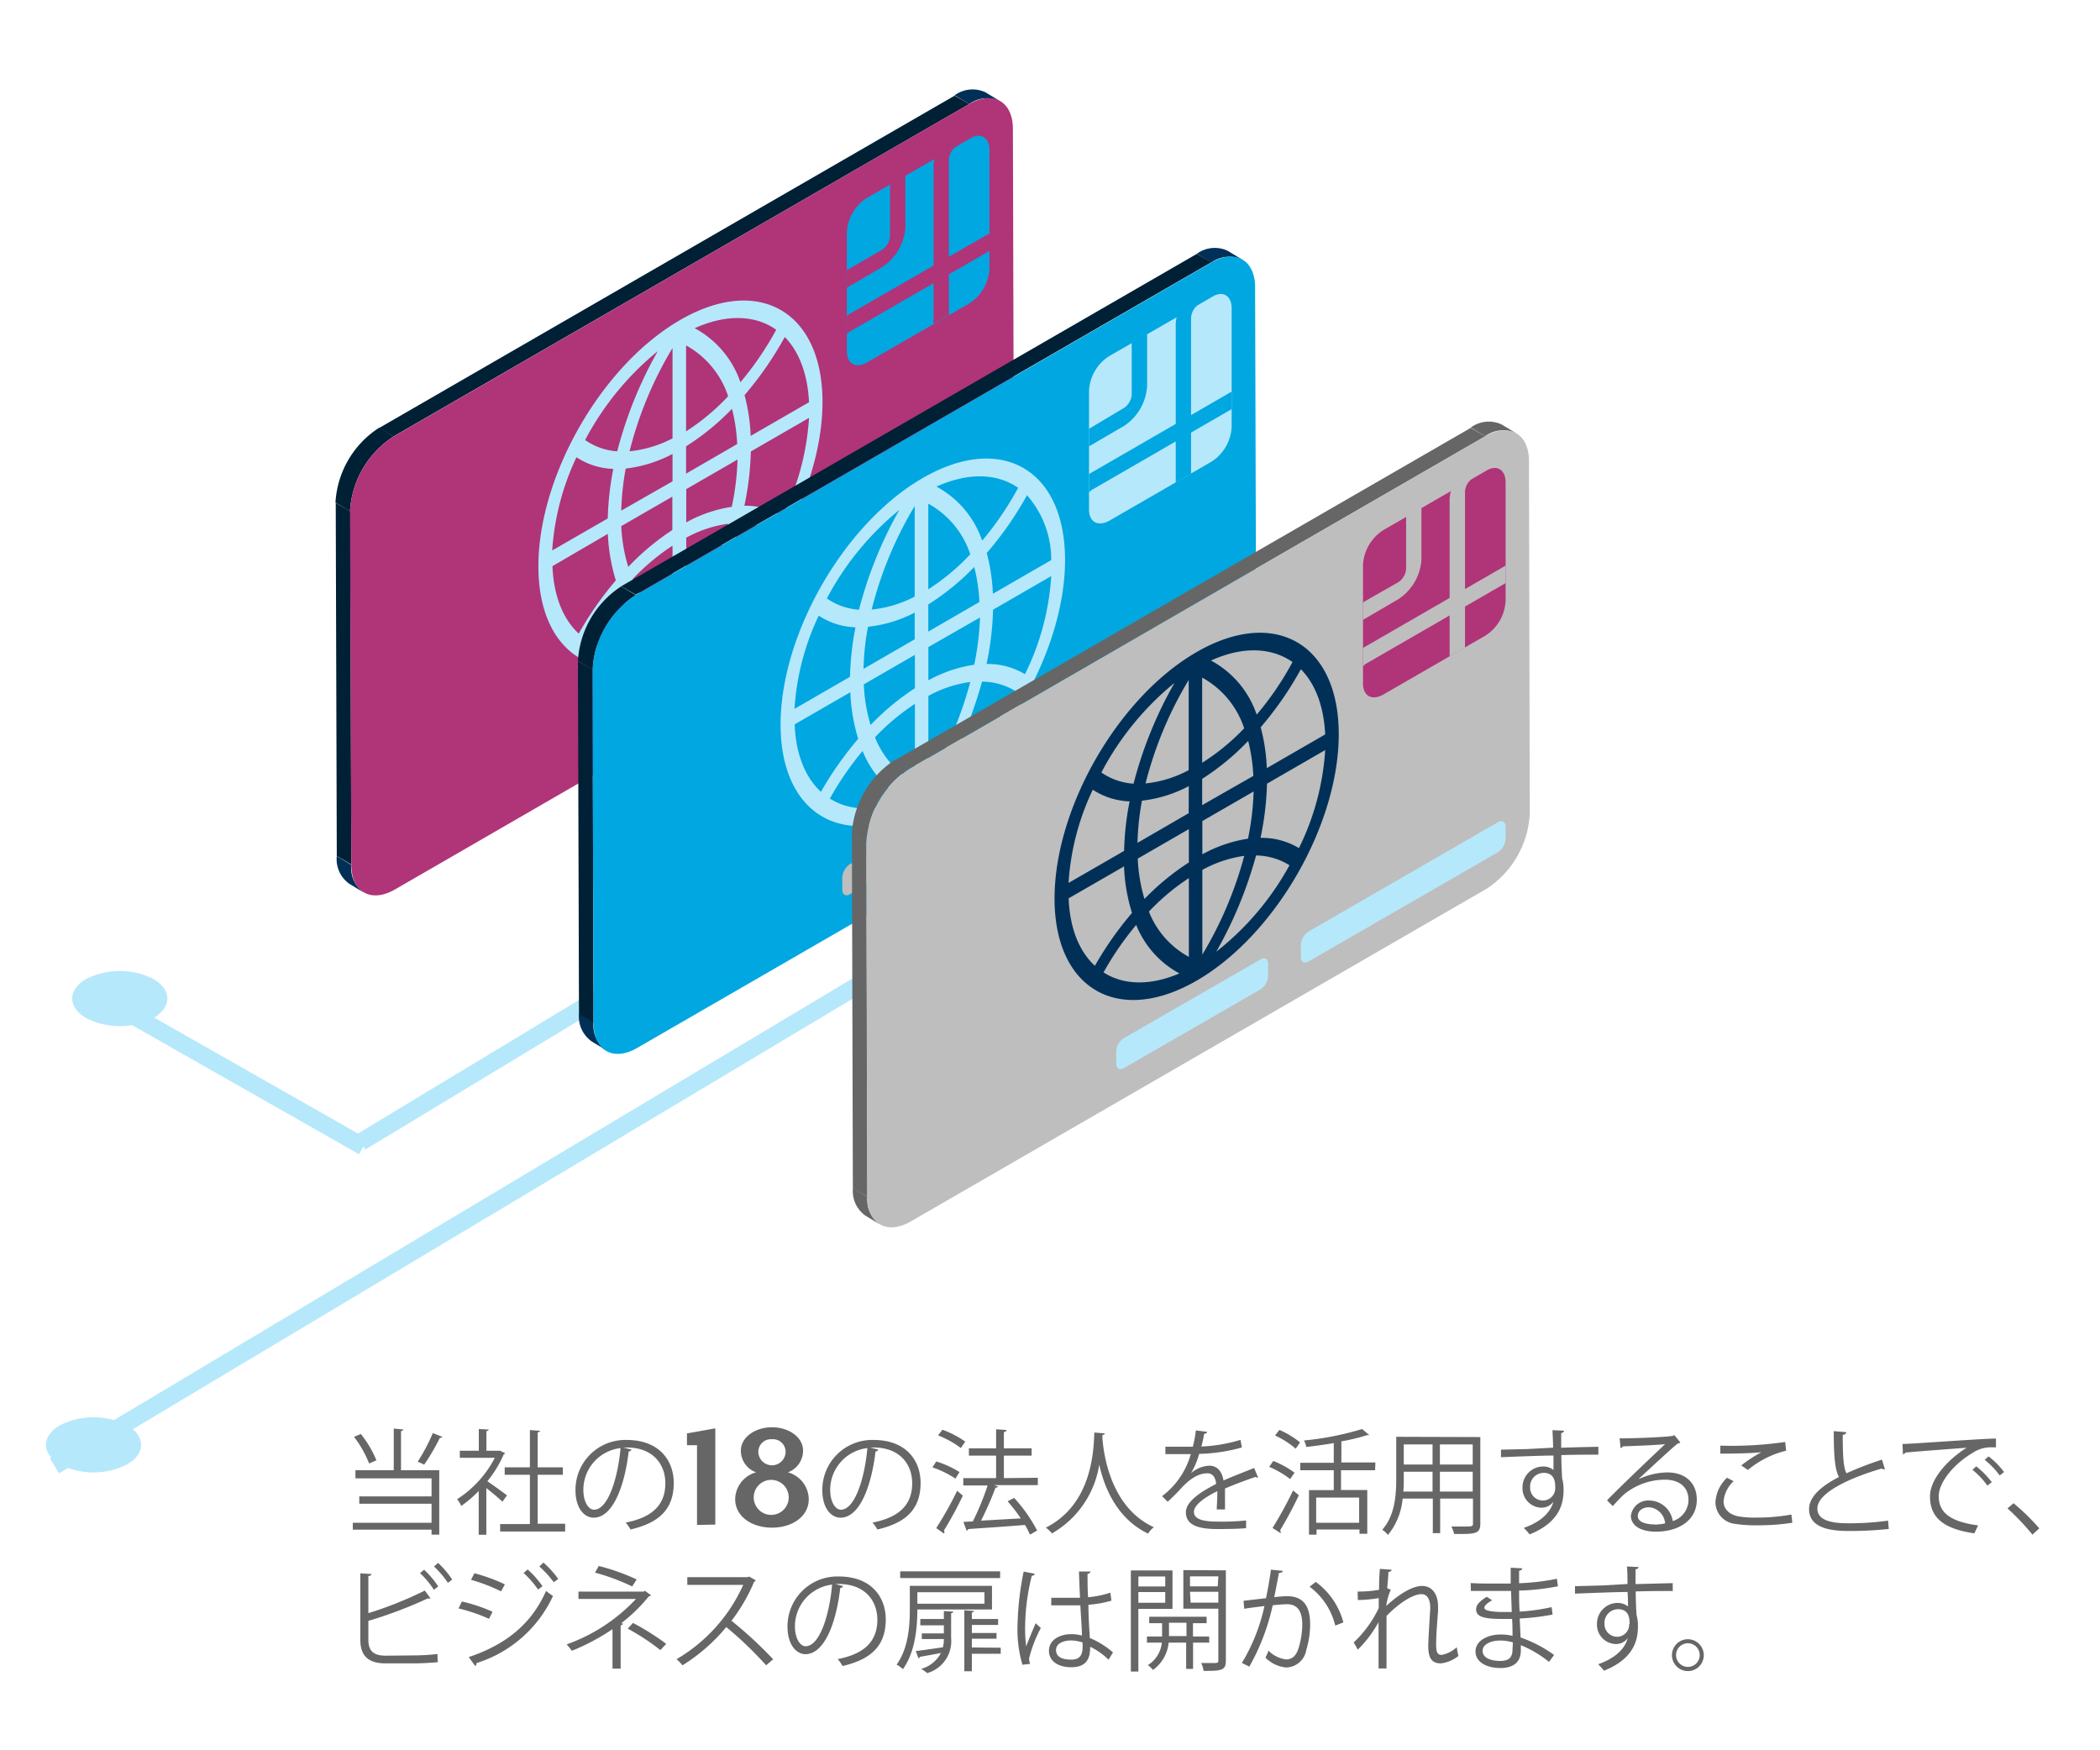 <svg id="6465c38d-2a33-4d65-9eeb-785d29f911cf" data-name="Layer 1" xmlns="http://www.w3.org/2000/svg" viewBox="0 0 240 200"><title>OurOffering</title><path d="M46.09,163.34c0,.09-.08.16-.26.18V168H50.2v7.36h-.88v-.57h-9V174h9v-2.17H41.06v-.84h8.26v-2.06h-8.7V168H45v-4.76Zm-4.85.52a12.58,12.58,0,0,1,1.78,3l-.83.37a12.94,12.94,0,0,0-1.73-3.05Zm9.32.33c-.05.08-.14.11-.29.11a24.69,24.69,0,0,1-1.79,3.06l-.74-.34a21.65,21.65,0,0,0,1.73-3.27Z" style="fill:#666"/><path d="M57.73,166.06a.31.31,0,0,1-.16.13,13.36,13.36,0,0,1-1.87,3.07c.62.41,1.9,1.35,2.24,1.61l-.52.73c-.37-.37-1.2-1.06-1.84-1.56v5.33h-.87v-5a13.13,13.13,0,0,1-2,1.71,3.11,3.11,0,0,0-.47-.77,12.35,12.35,0,0,0,4.31-4.73h-4v-.81h2.17v-2.48l1.13.06c0,.09-.09.16-.26.18v2.24H57l.15,0Zm3.72,8.05h3.14V175H57.16v-.85h3.4v-5.63H57.68v-.85h2.88v-4.26l1.16.08c0,.09-.09.15-.27.18v4h2.87v.85H61.45Z" style="fill:#666"/><path d="M72.17,165.64a.33.33,0,0,1-.32.21c-.47,4-1.82,7.57-4,7.57-1.09,0-2.08-1.09-2.08-3.15a5.7,5.7,0,0,1,5.85-5.73c3.75,0,5.38,2.38,5.38,4.91,0,3.1-1.79,4.59-4.94,5.32a4.94,4.94,0,0,0-.55-.79c3-.58,4.53-2,4.53-4.49,0-2.14-1.38-4.09-4.42-4.09l-.39,0Zm-1.25-.17a4.8,4.8,0,0,0-4.25,4.78c0,1.39.6,2.26,1.22,2.26C69.47,172.51,70.6,169,70.92,165.47Z" style="fill:#666"/><path d="M79.66,174.25v-9.11H78.51v-1.35l3.24-.58v11Z" style="fill:#666"/><path d="M88.23,174.56c-2.32,0-4.21-1.28-4.21-3.26a3.24,3.24,0,0,1,2.39-3.06,2.63,2.63,0,0,1-1.74-2.47c0-1.58,1.69-2.68,3.56-2.68s3.55,1.1,3.55,2.68a2.65,2.65,0,0,1-1.73,2.47,3.24,3.24,0,0,1,2.38,3.06C92.43,173.28,90.55,174.56,88.23,174.56Zm-2.09-3.46a2,2,0,0,0,2.09,2,2,2,0,1,0-2.09-2Zm2.09-6.64A1.44,1.44,0,0,0,86.67,166a1.56,1.56,0,0,0,3.11,0A1.44,1.44,0,0,0,88.23,164.46Z" style="fill:#666"/><path d="M100.38,165.64a.33.33,0,0,1-.32.21c-.47,4-1.82,7.57-4,7.57-1.09,0-2.08-1.09-2.08-3.15a5.7,5.7,0,0,1,5.85-5.73c3.76,0,5.38,2.38,5.38,4.91,0,3.1-1.79,4.59-4.94,5.32a4.94,4.94,0,0,0-.55-.79c3-.58,4.53-2,4.53-4.49,0-2.14-1.38-4.09-4.42-4.09l-.39,0Zm-1.25-.17a4.8,4.8,0,0,0-4.25,4.78c0,1.39.6,2.26,1.22,2.26C97.68,172.51,98.81,169,99.13,165.47Z" style="fill:#666"/><path d="M107,167a11,11,0,0,1,2.66,1.21l-.47.75a11.11,11.11,0,0,0-2.63-1.29Zm0,7.61a42.52,42.52,0,0,0,2.39-4.26l.65.55a41.64,41.64,0,0,1-2.17,4,.37.37,0,0,1,.07.18.21.21,0,0,1-.07.15Zm.7-11.24a11.24,11.24,0,0,1,2.62,1.36l-.51.73a10.88,10.88,0,0,0-2.6-1.44Zm10.91,5.49v.84H113.6l.47.16a.36.36,0,0,1-.3.14,37.5,37.5,0,0,1-1.65,3.76l4.54-.26a20.07,20.07,0,0,0-1.5-1.95l.74-.39a17.46,17.46,0,0,1,2.63,3.73l-.82.47a9.08,9.08,0,0,0-.57-1.11c-2.39.2-4.9.36-6.48.47a.22.22,0,0,1-.19.18l-.37-1,1.08-.05a30.3,30.3,0,0,0,1.69-4.11h-2.78v-.84h3.75v-2.57h-3.11v-.83h3.11v-2.18l1.19.08c0,.13-.13.22-.3.24v1.86h3.17v.83h-3.17v2.57Z" style="fill:#666"/><path d="M126.26,163.79c0,.1-.1.16-.27.19l0,.38c.15,1.83.93,7.9,5.88,10.15a2.67,2.67,0,0,0-.66.73c-3.51-1.67-5-5.2-5.58-7.89h0a11,11,0,0,1-5.41,7.87,3.44,3.44,0,0,0-.7-.66c5.42-2.72,5.46-9.11,5.55-10.87Z" style="fill:#666"/><path d="M143.79,168.84a.13.13,0,0,1-.08,0,.36.36,0,0,1-.2-.08c-1,.33-2.43.86-3.51,1.33,0,.3,0,.63,0,1s0,.88,0,1.39l-.94,0c0-.46.06-1.06.06-1.57,0-.2,0-.38,0-.52-1.47.72-2.67,1.59-2.67,2.37s.9,1.11,2.69,1.11a28,28,0,0,0,3.27-.13v.88c-.77.07-1.94.1-3.28.1-2.49,0-3.6-.6-3.6-1.93,0-1.14,1.51-2.24,3.46-3.22-.08-.82-.44-1.22-1-1.22-.95,0-1.94.53-3.11,1.83-.36.4-.87.91-1.43,1.42l-.64-.64a9.06,9.06,0,0,0,3.28-4.8l-.73,0h-2.17v-.85c.79,0,1.72,0,2.25,0l.88,0a13.39,13.39,0,0,0,.35-1.86l1.28.16c0,.13-.13.21-.33.23-.09.52-.2,1-.32,1.45a17.87,17.87,0,0,0,4.47-.76l.16.87a19.58,19.58,0,0,1-4.88.73,9.26,9.26,0,0,1-.93,2.2h0a3.44,3.44,0,0,1,2.09-.85c.89,0,1.45.64,1.62,1.69,1.09-.49,2.46-1,3.5-1.43Z" style="fill:#666"/><path d="M145.52,166.94a10.65,10.65,0,0,1,2.43,1.34l-.5.73a11.17,11.17,0,0,0-2.4-1.4Zm-.09,7.66a43.67,43.67,0,0,0,2.35-4.29l.66.55a45,45,0,0,1-2.14,4,.3.3,0,0,1,.06.19.23.23,0,0,1,0,.14Zm.79-11.21a10.24,10.24,0,0,1,2.36,1.43l-.5.72a9.9,9.9,0,0,0-2.36-1.51ZM157.15,168h-3.89v2.26h3v5h-.89v-.49h-4.91v.59h-.86v-5.09h2.83V168h-3.83v-.85h3.83V164.9c-1,.17-2.12.33-3.14.44a2.84,2.84,0,0,0-.26-.74,33.81,33.81,0,0,0,6.64-1.31l.83.7c-.05,0-.08,0-.26,0a22.77,22.77,0,0,1-2.94.71v2.41h3.89Zm-1.82,6v-2.88h-4.91V174Z" style="fill:#666"/><path d="M169.18,164.21v9.88c0,1.2-.57,1.21-3,1.19a3.52,3.52,0,0,0-.31-.85l1.32,0c1.08,0,1.15,0,1.15-.37v-2.82h-3.75v3.95h-.84v-3.95H160.3a7.61,7.61,0,0,1-1.67,4.15,3.13,3.13,0,0,0-.66-.59c1.46-1.63,1.6-4,1.6-5.83v-4.79ZM160.43,169c0,.45,0,.93-.05,1.44h3.34v-2.27h-3.29Zm3.29-3.95h-3.29v2.3h3.29Zm4.59,2.3v-2.3h-3.75v2.3Zm-3.75,3.09h3.75v-2.27h-3.75Z" style="fill:#666"/><path d="M177.5,165.42c0-.28-.05-1.7-.08-2l1.34.06a.37.37,0,0,1-.34.27c0,.16,0,.31,0,1.68,1.59-.06,3.27-.09,4.25-.11v.9c-1.11,0-2.68,0-4.23.05,0,1,.05,1.95.09,2.67a4.42,4.42,0,0,1,.16,1.36,5.6,5.6,0,0,1-.13,1.26c-.34,1.52-1.46,2.86-3.75,3.77a6.48,6.48,0,0,0-.66-.74c2-.71,3.06-1.79,3.38-3h0a1.64,1.64,0,0,1-1.34.69A2.21,2.21,0,0,1,174,170a2.38,2.38,0,0,1,2.34-2.43,1.88,1.88,0,0,1,1.2.4c0-.22,0-1.09,0-1.65-1.35,0-5.46.17-6,.19l0-.86,3-.07Zm.24,4.57c0-.51,0-1.69-1.32-1.69a1.56,1.56,0,0,0-1.55,1.65,1.46,1.46,0,0,0,1.44,1.51A1.4,1.4,0,0,0,177.74,170Z" style="fill:#666"/><path d="M187.32,169a7.93,7.93,0,0,1,3.23-.75c2.07,0,3.37,1.21,3.37,3.12,0,2.35-2.07,3.65-4.68,3.65-1.69,0-2.85-.67-2.85-1.82a2,2,0,0,1,2.13-1.74,2.74,2.74,0,0,1,2.65,2.35,2.55,2.55,0,0,0,1.8-2.43c0-1.4-1-2.3-2.68-2.3a7.37,7.37,0,0,0-4.72,1.71c-.39.36-.9.91-1.25,1.31l-.66-.66c1.17-1.23,4.89-4.78,6.65-6.43-.75.11-3.35.21-4.83.26a.46.46,0,0,1-.27.2l-.11-1.11c1.76,0,5.11-.14,6.06-.28l.2-.09.68.84a.59.59,0,0,1-.31.12c-.92.75-3.39,3.07-4.41,4Zm1.8,5.21a5.53,5.53,0,0,0,1.18-.14,2,2,0,0,0-1.84-1.84c-.68,0-1.28.36-1.28,1C187.18,174,188.26,174.19,189.12,174.19Z" style="fill:#666"/><path d="M204.84,174a25,25,0,0,1-4,.29,15.33,15.33,0,0,1-2.54-.16,2.51,2.51,0,0,1-2.25-2.49,4.19,4.19,0,0,1,1.32-2.78l.76.39a3.57,3.57,0,0,0-1.15,2.31c0,.76.51,1.45,1.63,1.7a11.2,11.2,0,0,0,2.12.15,21.4,21.4,0,0,0,4-.35ZM199,167.45a15.94,15.94,0,0,1,2.3-1.51h0c-1,.12-3.25.17-4.69.16,0-.25,0-.68,0-.91a42.75,42.75,0,0,0,7.41-.42l.11,1a10.7,10.7,0,0,0-4.37,2.2Z" style="fill:#666"/><path d="M215.42,167.89a.2.2,0,0,1-.11,0,.53.53,0,0,1-.27-.08c-3.86,1.13-7.36,2.83-7.34,4.57,0,1.25,1.37,1.68,3.48,1.68a31.58,31.58,0,0,0,4.6-.3l.08.95a41.07,41.07,0,0,1-4.65.23c-2.58,0-4.45-.59-4.46-2.5,0-1.4,1.38-2.62,3.42-3.67-.45-.79-.6-2.3-.6-5.24l1.43.12c0,.17-.14.27-.4.31,0,2.27.06,3.69.42,4.39a38.2,38.2,0,0,1,4.06-1.56Z" style="fill:#666"/><path d="M217.43,165c1,0,9-.61,10.68-.62v1h-.48a3.74,3.74,0,0,0-2.22.66c-2,1.17-3.84,3.27-3.84,4.94,0,1.82,1.27,2.9,4.5,3.32l-.43.91c-3.69-.53-5.07-1.91-5.07-4.23,0-1.83,1.81-4.05,4.19-5.55-1.43.11-5.27.39-7,.55a.43.43,0,0,1-.28.21Zm8.43,2.56a10,10,0,0,1,1.77,1.8l-.5.4a8.87,8.87,0,0,0-1.71-1.81Zm1.4-1.14a8.32,8.32,0,0,1,1.77,1.79l-.49.39a9.58,9.58,0,0,0-1.72-1.79Z" style="fill:#666"/><path d="M230.12,171.77a25.08,25.08,0,0,1,2.94,2.87l-.78.72a28.3,28.3,0,0,0-2.85-3Z" style="fill:#666"/><path d="M47.25,189.16A25.09,25.09,0,0,0,50,189c0,.28,0,.65.05.93-.86.09-2.16.14-2.69.14H44.09c-2,0-2.91-.85-2.91-2.71v-7.58l1.27.08c0,.13-.11.21-.35.23v4.24a43.37,43.37,0,0,0,6.45-2.58l.66.9a.26.26,0,0,1-.15,0,.37.37,0,0,1-.18,0,49.24,49.24,0,0,1-6.78,2.56v2.17c0,1.32.64,1.81,2,1.81Zm1.22-9.79a10,10,0,0,1,1.61,1.91l-.49.38A10.47,10.47,0,0,0,48,179.75Zm1.6-.78a10.63,10.63,0,0,1,1.61,1.9l-.49.38A10.48,10.48,0,0,0,49.6,179Z" style="fill:#666"/><path d="M52.79,183a18.64,18.64,0,0,1,3.5,1.17l-.4.81a19.24,19.24,0,0,0-3.49-1.19Zm.78,6.35c4.17-1.4,7.12-3.69,8.84-7.56a8.9,8.9,0,0,0,.79.58,14.35,14.35,0,0,1-8.75,7.67.31.31,0,0,1-.14.33Zm.65-9.58a20.65,20.65,0,0,1,3.48,1.27l-.43.8a20.56,20.56,0,0,0-3.44-1.32Zm6.08-.43A10.18,10.18,0,0,1,62,181.26l-.51.37a10.86,10.86,0,0,0-1.65-1.89Zm1.81-.79a11.66,11.66,0,0,1,1.69,1.87l-.51.38A11.7,11.7,0,0,0,61.64,179Z" style="fill:#666"/><path d="M74.39,182.28c0,.07-.11.11-.23.12A18.83,18.83,0,0,1,71,185.48l.21.05a.32.32,0,0,1-.28.19v4.95H70v-4.51a25,25,0,0,1-4.64,2.47,9.22,9.22,0,0,0-.6-.73,20,20,0,0,0,7.92-5.19H66.11v-.84h7.45l.15-.09Zm-2.14-1A24.49,24.49,0,0,0,68,179.7l.43-.76a23.79,23.79,0,0,1,4.33,1.54Zm.09,4.17a27.69,27.69,0,0,1,3.8,2.39l-.67.71a25.64,25.64,0,0,0-3.73-2.45Z" style="fill:#666"/><path d="M86.37,180.58a.24.24,0,0,1-.17.14,20.32,20.32,0,0,1-2.6,4.48,47.25,47.25,0,0,1,4.76,4.4l-.8.69A42.68,42.68,0,0,0,83,185.92a20.51,20.51,0,0,1-5,4.37,5.56,5.56,0,0,0-.68-.7,18.68,18.68,0,0,0,7.62-8.49H78.55v-.88h6.89l.17-.07Z" style="fill:#666"/><path d="M96.35,181.24a.32.32,0,0,1-.32.21c-.47,4.05-1.82,7.57-4,7.57C91,189,90,187.93,90,185.87a5.7,5.7,0,0,1,5.85-5.73c3.76,0,5.38,2.38,5.38,4.91,0,3.1-1.79,4.59-4.94,5.32a4.94,4.94,0,0,0-.55-.79c3-.58,4.53-2,4.53-4.49,0-2.14-1.38-4.09-4.42-4.09l-.39,0Zm-1.25-.17a4.8,4.8,0,0,0-4.25,4.78c0,1.39.6,2.26,1.22,2.26C93.65,188.11,94.78,184.64,95.1,181.07Z" style="fill:#666"/><path d="M113.37,183.91h-8.53c0,2-.23,4.86-1.65,6.82a3.66,3.66,0,0,0-.72-.52c1.36-1.88,1.51-4.47,1.51-6.34v-2.66h9.39Zm.93-4.36v.77H102.88v-.77ZM107.87,185v-.91l1.08.07c0,.09-.08.16-.25.18v2.84a3.79,3.79,0,0,1-2.73,4,5.24,5.24,0,0,0-.69-.48,3.69,3.69,0,0,0,2.26-1.82c-.92.18-1.8.34-2.41.44a.22.22,0,0,1-.16.17l-.31-.83c.82-.09,1.93-.26,3.1-.43a3.72,3.72,0,0,0,.11-.94h-2.52v-.65h2.52v-.92h-2.69V185Zm4.64-3.06h-7.67v1.31h7.67Zm1.86,6.34v.69h-3.3v2h-.86V184l1.1.08c0,.09-.07.15-.24.17V185h3v.68h-3v.92h2.82v.65h-2.82v1Z" style="fill:#666"/><path d="M116.85,190.23a14.41,14.41,0,0,1-.56-4.58,33.87,33.87,0,0,1,.7-6.07l1.27.25a.34.34,0,0,1-.34.23,24.9,24.9,0,0,0-.76,5.6,15.85,15.85,0,0,0,.12,2.46c.29-.78.81-2,1.08-2.64l.59.55a15.13,15.13,0,0,0-1.34,3.47,1.57,1.57,0,0,0,.13.62Zm3.3-7.66c1.1,0,2.19,0,3.28,0-.05-1.12-.09-2.08-.12-3l1.32,0c0,.13-.13.24-.34.28,0,.83,0,1.67.06,2.66a11,11,0,0,0,2.55-.52l.12.91a12.18,12.18,0,0,1-2.63.47c0,1.44.12,3,.16,3.8a9.55,9.55,0,0,1,2.65,1.65l-.51.83a7.73,7.73,0,0,0-2.1-1.48c0,1.1-.22,2.34-2.17,2.34-1.53,0-2.54-.73-2.54-1.87,0-1.33,1.34-1.91,2.54-1.91a4.72,4.72,0,0,1,1.23.16c0-.81-.12-2.18-.18-3.45-.4,0-1,0-1.33,0h-2Zm3.57,5.11a4.44,4.44,0,0,0-1.29-.23c-.79,0-1.74.28-1.74,1.1s.78,1.09,1.73,1.09,1.31-.47,1.31-1.51Z" style="fill:#666"/><path d="M134,183.84h-3.9V191h-.86V179.45H134Zm-.83-3.7h-3.07v1.14h3.07Zm-3.07,3h3.07v-1.22h-3.07Zm8.1,4.56h-1.85v3h-.79v-3h-2a4.35,4.35,0,0,1-1.79,3.12,2.83,2.83,0,0,0-.59-.55,3.41,3.41,0,0,0,1.6-2.57h-1.7V187h1.73v-1.52h-1.47v-.74h6.56v.74h-1.56V187h1.85Zm-4.6-.75h2v-1.52h-2Zm6.5-7.51v10.32c0,1.12-.5,1.17-2.54,1.17a3.58,3.58,0,0,0-.28-.9l1.19,0c.69,0,.77,0,.77-.3v-5.91h-4v-4.41Zm-.86.69H136v1.14h3.17Zm-3.17,3h3.17v-1.24H136Z" style="fill:#666"/><path d="M146.6,179.5c0,.16-.19.22-.43.24-.15.72-.38,2-.54,2.76.59-.06,1.12-.11,1.45-.11,2,0,2.65,1.28,2.65,3.24a10.15,10.15,0,0,1-.44,2.91,2.39,2.39,0,0,1-2.32,2,3.85,3.85,0,0,1-2.35-1.13,5.12,5.12,0,0,0,.35-.79,3.5,3.5,0,0,0,2,1c.74,0,1.18-.46,1.44-1.3a9.51,9.51,0,0,0,.42-2.66c0-1.48-.49-2.37-1.79-2.35a14.28,14.28,0,0,0-1.59.13,25,25,0,0,1-2.67,7l-.85-.42a21.3,21.3,0,0,0,2.58-6.5c-.66.08-1.61.19-2.31.31l-.08-.91,2.57-.3c.2-1,.41-2.12.56-3.26Zm6,6.25a7.83,7.83,0,0,0-2.93-4.44l.7-.55a8.36,8.36,0,0,1,3.16,4.63Z" style="fill:#666"/><path d="M155.16,181.86a12.9,12.9,0,0,0,2.45-.2c0-.78,0-1.21.09-2.39l1.34.1c0,.14-.15.24-.37.26,0,.57-.1,1.38-.13,1.86l.41.16a6.2,6.2,0,0,0-.52,1.86c1.43-1.34,3-2.29,4.09-2.29s1.83.86,1.83,2.36c0,.17,0,.34,0,.51-.09,1.14-.22,2.77-.22,3.81,0,.78.09,1.2.63,1.2a3.49,3.49,0,0,0,1.73-.88,7.93,7.93,0,0,0,.19,1,4,4,0,0,1-2,.85c-1.09,0-1.45-.65-1.45-2,0-.68.23-4.26.23-4.27,0-1.13-.39-1.64-1-1.64-1,0-2.62,1.06-4,2.49,0,1.88,0,4.2,0,6h-.91c0-.75,0-4.46,0-5.29a13.67,13.67,0,0,1-2.37,3.14l-.47-.82a13.22,13.22,0,0,0,2.86-3.93c0-.38,0-.73,0-1.14a14.72,14.72,0,0,1-2.39.22Z" style="fill:#666"/><path d="M168.08,180.89c.81.06,1.89.06,2.77.06l1.8,0c0-.63,0-1.35,0-1.81l1.32.07c0,.15-.13.23-.36.27,0,.21,0,1.21,0,1.43a25.59,25.59,0,0,0,4.32-.51l.12.86a25.51,25.51,0,0,1-4.44.49c0,.78,0,1.59.06,2.4a22,22,0,0,0,3.66-.51l.11.85a26.17,26.17,0,0,1-3.76.45l.1,2.17a14.62,14.62,0,0,1,3.83,2l-.58.79a12.9,12.9,0,0,0-3.22-1.91c0,.21,0,.44,0,.61,0,1.24-.75,2-2.33,2s-2.85-.67-2.85-1.9,1.41-1.93,2.87-1.93a6,6,0,0,1,1.36.15c0-.56,0-1.23-.05-1.93l-1.26,0c-2.22,0-2.85-.35-2.85-1.1,0-.5.38-.9,1.21-1.43l.63.4c-.59.32-.9.61-.9.87s.61.47,2.26.47h.87l-.08-2.41c-.55,0-1.21,0-1.79,0-.83,0-2,0-2.8,0Zm4.82,6.78a5.25,5.25,0,0,0-1.46-.21c-1,0-2,.4-2,1.18s.91,1.15,2,1.15,1.42-.46,1.42-1.37Z" style="fill:#666"/><path d="M186,181c0-.28,0-1.7-.08-2l1.34.06c0,.1-.11.23-.34.27,0,.16,0,.31,0,1.68l4.25-.11v.9c-1.11,0-2.68,0-4.23.05,0,1,.05,1.95.09,2.67a4.42,4.42,0,0,1,.16,1.36,5.6,5.6,0,0,1-.13,1.26c-.34,1.52-1.46,2.86-3.75,3.77a6.48,6.48,0,0,0-.66-.74c2-.71,3.06-1.79,3.38-3h0a1.62,1.62,0,0,1-1.34.69,2.21,2.21,0,0,1-2.18-2.27,2.38,2.38,0,0,1,2.34-2.43,2,2,0,0,1,1.21.4c0-.22,0-1.09-.06-1.65-1.35,0-5.46.17-6,.19l0-.85,3-.08Zm.24,4.57c0-.51,0-1.69-1.32-1.69a1.56,1.56,0,0,0-1.55,1.65,1.45,1.45,0,0,0,1.44,1.5A1.39,1.39,0,0,0,186.19,185.59Z" style="fill:#666"/><path d="M194.72,189.13a1.82,1.82,0,1,1-1.82-1.82A1.83,1.83,0,0,1,194.72,189.13Zm-.47,0a1.35,1.35,0,1,0-1.35,1.34A1.34,1.34,0,0,0,194.25,189.13Z" style="fill:#666"/><line x1="103.23" y1="109.5" x2="6.23" y2="167.5" style="fill:none;stroke:#b6e8fb;stroke-miterlimit:10;stroke-width:2px"/><g style="isolation:isolate"><path d="M6.84,167.33a8.5,8.5,0,0,0,7.7,0c2.12-1.24,2.11-3.23,0-4.46a8.5,8.5,0,0,0-7.7,0c-2.12,1.23-2.11,3.22,0,4.46Z" style="fill:#b6e8fb"/></g><line x1="89.23" y1="101.5" x2="41.23" y2="130.5" style="fill:none;stroke:#b6e8fb;stroke-miterlimit:10;stroke-width:2px"/><line x1="41.52" y1="131.02" x2="14.23" y2="115.5" style="fill:none;stroke:#b6e8fb;stroke-miterlimit:10;stroke-width:2px"/><g style="isolation:isolate"><path d="M9.84,116.33a8.5,8.5,0,0,0,7.7,0c2.12-1.24,2.11-3.23,0-4.46a8.5,8.5,0,0,0-7.7,0c-2.12,1.23-2.11,3.22,0,4.46Z" style="fill:#b6e8fb"/></g><g style="isolation:isolate"><g style="isolation:isolate"><path d="M110.76,11.89l-1.66-1a3.47,3.47,0,0,1,3.53-.34l1.65,1a3.5,3.5,0,0,0-3.52.34Z" style="fill:#003058"/></g><g style="isolation:isolate"><path d="M41.59,102l-1.65-1a3.43,3.43,0,0,1-1.45-3.18l1.65,1A3.49,3.49,0,0,0,41.59,102Z" style="fill:#003058"/></g><polygon points="40.15 98.78 38.49 97.81 38.37 57.47 40.03 58.43 40.15 98.78" style="fill:#002035"/><polygon points="44.97 49.87 43.32 48.91 109.1 10.93 110.76 11.89 44.97 49.87" style="fill:#002035"/><g style="isolation:isolate"><path d="M40,58.43l-1.66-1a10.89,10.89,0,0,1,5-8.56l1.65,1A10.89,10.89,0,0,0,40,58.43Z" style="fill:#002035"/></g><path d="M110.76,11.89c2.73-1.58,5-.31,5,2.84l.11,40.34a10.88,10.88,0,0,1-4.94,8.56l-65.78,38c-2.74,1.59-5,.31-5-2.83L40,58.43A10.89,10.89,0,0,1,45,49.87Z" style="fill:#b03478"/></g><path d="M61.53,64.71c0,10.35,7.29,14.56,16.25,9.39S94,56.29,94,45.94s-7.29-14.56-16.26-9.38S61.53,54.36,61.53,64.71Zm4.61,7.69c-1.76-1.63-2.87-4.25-3-7.71L69.47,61a20.94,20.94,0,0,0,.91,5.32A38.26,38.26,0,0,0,66.14,72.4ZM85.07,57.79a33.24,33.24,0,0,0,.74-6.2l6.65-3.84a29.33,29.33,0,0,1-3,11.21A8.25,8.25,0,0,0,85.07,57.79Zm4.62-19.28c1.61,1.64,2.61,4.17,2.77,7.45l-6.67,3.85a20.89,20.89,0,0,0-.7-4.66A39.31,39.31,0,0,0,89.69,38.51ZM76.86,55,71,58.35a31.22,31.22,0,0,1,.51-4.81,15,15,0,0,0,5.35-1.67Zm-4.92-3.4a43.22,43.22,0,0,1,4.92-11.83V50.09A13.56,13.56,0,0,1,71.94,51.57Zm11.27-6.31a25.61,25.61,0,0,1-4.8,4V39.47A10.3,10.3,0,0,1,83.21,45.26Zm.45,1.45a19.54,19.54,0,0,1,.59,4l-5.84,3.38V51A28.25,28.25,0,0,0,83.66,46.71Zm0,11.17a15.46,15.46,0,0,0-5.23,1.78v-3.8l5.86-3.38A30.26,30.26,0,0,1,83.64,57.88Zm-.45,2a43.94,43.94,0,0,1-4.78,11.24V61.44A13.79,13.79,0,0,1,83.19,59.85ZM72.3,66.17a25.41,25.41,0,0,1,4.56-3.82v9A10.09,10.09,0,0,1,72.3,66.17Zm-.5-1.39A18.9,18.9,0,0,1,71,60.12l5.84-3.37v3.81A28.48,28.48,0,0,0,71.8,64.78ZM63.11,62.9a29.31,29.31,0,0,1,2.77-10.65,8.16,8.16,0,0,0,4.21,1.33,33.24,33.24,0,0,0-.63,5.66ZM75.17,40.13a47.14,47.14,0,0,0-4.63,11.44,7.24,7.24,0,0,1-3.67-1.29A32.86,32.86,0,0,1,75.17,40.13Zm13.54-2.45a36,36,0,0,1-4.09,6,11.09,11.09,0,0,0-5.23-6.18C83.07,35.86,86.34,36,88.71,37.68ZM80.05,70.79a47.47,47.47,0,0,0,4.54-11,7.37,7.37,0,0,1,3.83,1.12A32.34,32.34,0,0,1,80.05,70.79Zm-12.9,2.38a36.61,36.61,0,0,1,3.75-5.44,10.85,10.85,0,0,0,4.93,5.55C72.44,74.71,69.41,74.6,67.15,73.17Z" style="fill:#b6e8fb"/><path d="M96.78,26.57V40.12c0,1.46,1,2,2.29,1.31l11.73-6.77a5,5,0,0,0,2.28-3.95V17.16c0-1.37-.89-2-2-1.45l-.23.13L99.07,22.62A5,5,0,0,0,96.78,26.57Z" style="fill:#00a7e1"/><path d="M106.69,19.24V37l1.75-1V18.23a2,2,0,0,1,.88-1.53l1.71-1-.23.13-4,2.29A4.24,4.24,0,0,0,106.69,19.24Z" style="fill:#b03478"/><path d="M96.78,36.1v2.1a1.39,1.39,0,0,1,.39-.34l15.91-9.19v-2L97.17,35.83A3,3,0,0,0,96.78,36.1Z" style="fill:#b03478"/><path d="M96.78,30.88v2l4-2.34A5.84,5.84,0,0,0,103.47,26V20.08l-1.76,1V27a2,2,0,0,1-.88,1.53Z" style="fill:#b03478"/><path d="M89.68,71.41c0,.56.39.79.88.5L112.2,59.42a1.93,1.93,0,0,0,.88-1.52V56.5c0-.56-.39-.78-.88-.5L90.56,68.49A1.93,1.93,0,0,0,89.68,70Z" style="fill:#003058"/><path d="M68.58,83.59c0,.56.4.79.88.51l15.61-9a2,2,0,0,0,.87-1.53V72.17c0-.57-.39-.79-.87-.51l-15.61,9a2,2,0,0,0-.88,1.53Z" style="fill:#003058"/><g style="isolation:isolate"><g style="isolation:isolate"><path d="M138.44,30l-1.66-1a3.47,3.47,0,0,1,3.53-.34l1.65,1a3.5,3.5,0,0,0-3.52.34Z" style="fill:#003058"/></g><g style="isolation:isolate"><path d="M69.27,120l-1.65-1a3.48,3.48,0,0,1-1.45-3.19l1.66,1A3.46,3.46,0,0,0,69.27,120Z" style="fill:#003058"/></g><polygon points="67.83 116.86 66.17 115.89 66.05 75.55 67.72 76.51 67.83 116.86" style="fill:#002035"/><polygon points="72.65 67.95 71 66.99 136.78 29.01 138.44 29.97 72.65 67.95" style="fill:#002035"/><g style="isolation:isolate"><path d="M67.72,76.51l-1.67-1A10.93,10.93,0,0,1,71,67l1.65,1a10.85,10.85,0,0,0-4.93,8.56Z" style="fill:#002035"/></g><path d="M138.44,30c2.73-1.58,5-.31,5,2.84l.12,40.34a10.91,10.91,0,0,1-4.95,8.56l-65.78,38c-2.74,1.59-5,.31-5-2.83l-.11-40.35A10.85,10.85,0,0,1,72.65,68Z" style="fill:#00a7e1"/></g><path d="M89.21,82.79c0,10.35,7.3,14.56,16.25,9.39S121.72,74.38,121.72,64s-7.29-14.56-16.26-9.38S89.21,72.44,89.21,82.79Zm4.61,7.69c-1.76-1.63-2.87-4.25-3-7.71l6.36-3.67a21,21,0,0,0,.9,5.32A39.41,39.41,0,0,0,93.82,90.48Zm18.93-14.61a33.14,33.14,0,0,0,.74-6.2l6.65-3.84a29.33,29.33,0,0,1-3,11.21A8.25,8.25,0,0,0,112.75,75.87Zm4.62-19.28A11.12,11.12,0,0,1,120.14,64l-6.67,3.85a20.89,20.89,0,0,0-.7-4.66A38.74,38.74,0,0,0,117.37,56.59ZM104.54,73.05l-5.85,3.38a28.93,28.93,0,0,1,.51-4.81A15,15,0,0,0,104.54,70Zm-4.92-3.4a43.47,43.47,0,0,1,4.92-11.83V68.17A13.56,13.56,0,0,1,99.62,69.65Zm11.27-6.31a25.61,25.61,0,0,1-4.8,4V57.55A10.3,10.3,0,0,1,110.89,63.34Zm.45,1.45a19.54,19.54,0,0,1,.59,4l-5.84,3.38V69.07A28.25,28.25,0,0,0,111.34,64.79Zm0,11.17a15.43,15.43,0,0,0-5.24,1.78v-3.8L112,70.56A31.17,31.17,0,0,1,111.33,76Zm-.46,2a43.59,43.59,0,0,1-4.78,11.24V79.52A13.79,13.79,0,0,1,110.87,77.93ZM100,84.25a25.41,25.41,0,0,1,4.56-3.82v9A10.09,10.09,0,0,1,100,84.25Zm-.5-1.39a18.9,18.9,0,0,1-.78-4.66l5.84-3.37v3.81A28.84,28.84,0,0,0,99.48,82.86ZM90.8,81a28.92,28.92,0,0,1,2.77-10.65,8.12,8.12,0,0,0,4.2,1.33,33.24,33.24,0,0,0-.63,5.66Zm12-22.77a47.3,47.3,0,0,0-4.63,11.44,7.24,7.24,0,0,1-3.67-1.29A32.86,32.86,0,0,1,102.85,58.21Zm13.54-2.45a36,36,0,0,1-4.09,6,11.09,11.09,0,0,0-5.23-6.18C110.75,53.94,114,54.1,116.39,55.76Zm-8.66,33.11a48,48,0,0,0,4.55-11A7.36,7.36,0,0,1,116.1,79,32.2,32.2,0,0,1,107.73,88.87ZM94.84,91.25a35.82,35.82,0,0,1,3.74-5.44,10.85,10.85,0,0,0,4.93,5.55C100.12,92.79,97.09,92.68,94.84,91.25Z" style="fill:#b6e8fb"/><path d="M124.46,44.65V58.2c0,1.46,1,2,2.29,1.32l11.73-6.78a5,5,0,0,0,2.28-4V35.24c0-1.37-.89-2-2-1.45l-.23.13L126.75,40.7A5,5,0,0,0,124.46,44.65Z" style="fill:#b6e8fb"/><path d="M134.37,37.32v17.8l1.75-1V36.31a2,2,0,0,1,.88-1.53l1.71-1-.23.13-4,2.29A4.3,4.3,0,0,0,134.37,37.32Z" style="fill:#00a7e1"/><path d="M124.46,54.18v2.1a1.54,1.54,0,0,1,.39-.34l15.91-9.19v-2l-15.91,9.19A3,3,0,0,0,124.46,54.18Z" style="fill:#00a7e1"/><path d="M124.46,49v2l4-2.33a5.87,5.87,0,0,0,2.64-4.57V38.16l-1.76,1v5.92a2,2,0,0,1-.88,1.53Z" style="fill:#00a7e1"/><path d="M117.36,89.49c0,.56.39.79.88.51l21.64-12.5a1.93,1.93,0,0,0,.88-1.52v-1.4c0-.56-.39-.78-.88-.5L118.24,86.57a1.93,1.93,0,0,0-.88,1.52Z" style="fill:#bebebe"/><path d="M96.26,101.67c0,.56.4.79.88.51l15.61-9a2,2,0,0,0,.87-1.53V90.25c0-.56-.39-.79-.87-.51l-15.61,9a2,2,0,0,0-.88,1.53Z" style="fill:#bebebe"/><g style="isolation:isolate"><g style="isolation:isolate"><path d="M169.74,49.85l-1.65-1a3.48,3.48,0,0,1,3.52-.35l1.66,1a3.47,3.47,0,0,0-3.53.34Z" style="fill:#666"/></g><g style="isolation:isolate"><path d="M100.58,139.92l-1.66-1a3.45,3.45,0,0,1-1.44-3.18l1.65,1a3.48,3.48,0,0,0,1.45,3.19Z" style="fill:#666"/></g><polygon points="99.13 136.74 97.47 135.77 97.36 95.43 99.02 96.39 99.13 136.74" style="fill:#666"/><polygon points="103.96 87.83 102.3 86.86 168.09 48.89 169.74 49.85 103.96 87.83" style="fill:#666"/><g style="isolation:isolate"><path d="M99,96.39l-1.66-1a10.91,10.91,0,0,1,4.94-8.57l1.66,1A10.88,10.88,0,0,0,99,96.39Z" style="fill:#666"/></g><path d="M169.74,49.85c2.74-1.58,5-.31,5,2.83L174.83,93a10.89,10.89,0,0,1-4.94,8.56l-65.78,38c-2.74,1.58-5,.31-5-2.84L99,96.39A10.88,10.88,0,0,1,104,87.83Z" style="fill:#bebebe"/></g><path d="M120.52,102.67c0,10.35,7.29,14.56,16.25,9.38S153,94.25,153,83.9s-7.3-14.56-16.26-9.38S120.52,92.32,120.52,102.67Zm4.61,7.69c-1.77-1.63-2.87-4.26-3-7.71L128.46,99a20.51,20.51,0,0,0,.91,5.32A38.82,38.82,0,0,0,125.13,110.36Zm18.93-14.62a34,34,0,0,0,.74-6.19l6.65-3.84a29.49,29.49,0,0,1-3,11.2A8.22,8.22,0,0,0,144.06,95.74Zm4.61-19.27c1.62,1.64,2.62,4.17,2.78,7.45l-6.67,3.85a21.48,21.48,0,0,0-.7-4.67A38.78,38.78,0,0,0,148.67,76.47ZM135.85,92.92,130,96.31a30.27,30.27,0,0,1,.51-4.82,15,15,0,0,0,5.35-1.66Zm-4.93-3.4a43.64,43.64,0,0,1,4.93-11.82V88A13.22,13.22,0,0,1,130.92,89.52Zm11.27-6.3a24.85,24.85,0,0,1-4.8,3.94V77.43A10.22,10.22,0,0,1,142.19,83.22Zm.46,1.44a20.36,20.36,0,0,1,.59,4L137.39,92V89A28.3,28.3,0,0,0,142.65,84.66Zm0,11.17a15.84,15.84,0,0,0-5.24,1.79v-3.8l5.86-3.38A31.06,31.06,0,0,1,142.63,95.83Zm-.46,2a43.8,43.8,0,0,1-4.78,11.25V99.4A14,14,0,0,1,142.17,97.8Zm-10.88,6.33a25.41,25.41,0,0,1,4.56-3.82v9A10.07,10.07,0,0,1,131.29,104.13Zm-.5-1.4a18.74,18.74,0,0,1-.78-4.65l5.84-3.37v3.81A28.41,28.41,0,0,0,130.79,102.73Zm-8.69-1.87a28.87,28.87,0,0,1,2.77-10.65,8.16,8.16,0,0,0,4.21,1.33,32.15,32.15,0,0,0-.63,5.66Zm12.06-22.77a46.68,46.68,0,0,0-4.63,11.43,7.3,7.3,0,0,1-3.68-1.28A33,33,0,0,1,134.16,78.09Zm13.53-2.46a34.51,34.51,0,0,1-4.09,6,11,11,0,0,0-5.22-6.18C142.06,73.81,145.33,74,147.69,75.63ZM139,108.75a47.32,47.32,0,0,0,4.55-11,7.42,7.42,0,0,1,3.82,1.12A32.22,32.22,0,0,1,139,108.75Zm-12.89,2.38a34.85,34.85,0,0,1,3.74-5.44,10.88,10.88,0,0,0,4.94,5.54C131.42,112.67,128.39,112.56,126.14,111.13Z" style="fill:#003058"/><path d="M155.77,64.53V78.08c0,1.45,1,2,2.28,1.31l11.73-6.77a5,5,0,0,0,2.29-4V55.12c0-1.37-.9-2-2-1.45l-.24.13-11.73,6.77A5.07,5.07,0,0,0,155.77,64.53Z" style="fill:#b03478"/><path d="M165.67,57.2V75l1.76-1V56.19a1.93,1.93,0,0,1,.88-1.53l1.71-1-.24.13-3.95,2.28A4,4,0,0,0,165.67,57.2Z" style="fill:#bebebe"/><path d="M155.77,74.05v2.11a1.35,1.35,0,0,1,.38-.34l15.92-9.19v-2l-15.92,9.19A4.28,4.28,0,0,0,155.77,74.05Z" style="fill:#bebebe"/><path d="M155.77,68.83v2l4-2.34A5.84,5.84,0,0,0,162.45,64V58l-1.75,1V65a2,2,0,0,1-.88,1.52Z" style="fill:#bebebe"/><path d="M148.67,109.36c0,.56.39.79.87.51l21.65-12.49a2,2,0,0,0,.88-1.53V94.46c0-.56-.4-.79-.88-.51l-21.65,12.5a1.94,1.94,0,0,0-.87,1.52Z" style="fill:#b6e8fb"/><path d="M127.57,121.55c0,.56.39.78.87.5l15.62-9a1.94,1.94,0,0,0,.87-1.52v-1.39c0-.57-.39-.79-.87-.51l-15.62,9a1.94,1.94,0,0,0-.87,1.52Z" style="fill:#b6e8fb"/></svg>